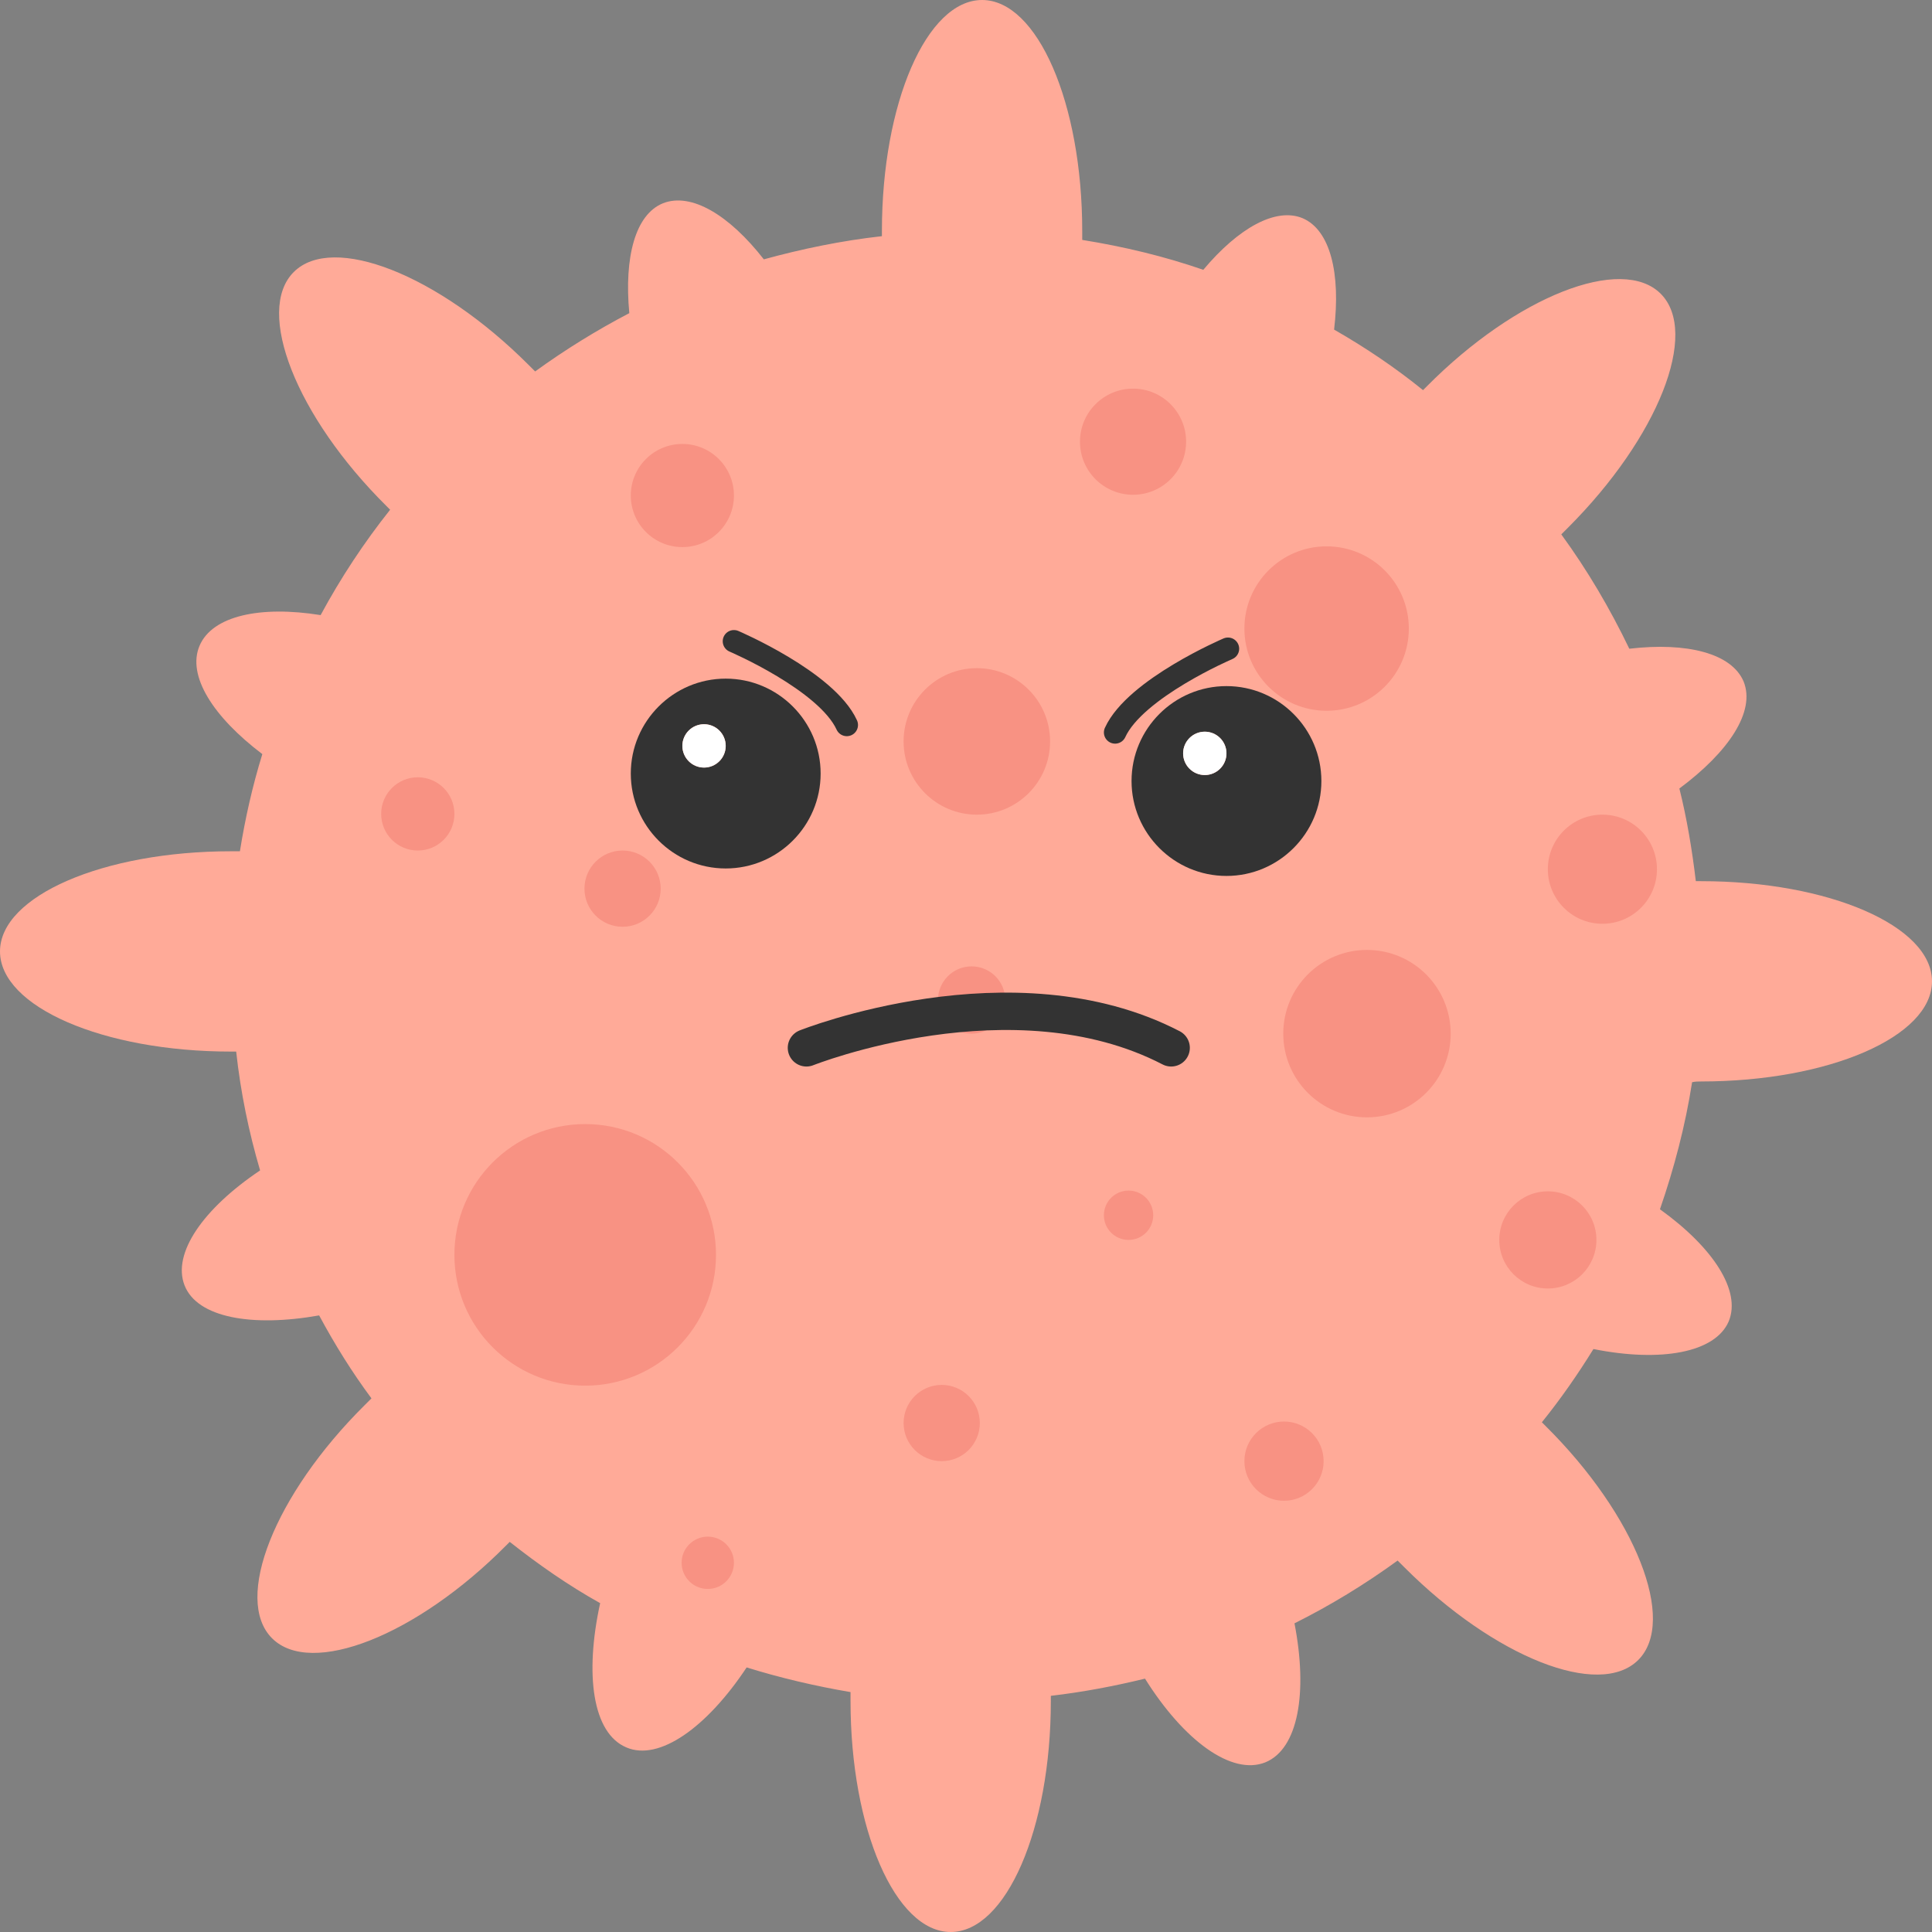 <svg xmlns="http://www.w3.org/2000/svg" viewBox="0 0 258.5 258.5"><rect x="0" y="0" width="258.5" height="258.5" fill="#808080" stroke="none"/><path d="M227.6 144.7c17.1 0 30.9-6 30.9-13.4s-13.8-13.4-30.9-13.4h-.7c-.5-4.2-1.2-8.4-2.2-12.4 6.6-4.9 10.2-10.3 8.6-14.3-1.6-3.8-7.6-5.3-15.3-4.4-2.6-5.4-5.6-10.5-9.1-15.3l.9-.9c12.1-12.1 17.6-26.1 12.4-31.3-5.2-5.2-19.3.3-31.3 12.4l-.5.5c-3.7-3-7.7-5.7-11.9-8.1.9-7.5-.5-13.3-4.2-14.9-3.6-1.5-8.6 1.3-13.3 6.9-5.2-1.8-10.6-3.1-16.2-4v-1.2c0-17.1-6-30.9-13.4-30.9S118 13.8 118 30.9v.7c-5.4.6-10.7 1.7-15.8 3.1-4.6-5.9-9.7-9-13.5-7.5-3.7 1.5-5.2 7.2-4.5 14.7-4.4 2.3-8.6 4.9-12.6 7.8l-.9-.9C58.6 36.7 44.5 31.2 39.3 36.4c-5.2 5.2.3 19.3 12.4 31.3l.5.5c-3.5 4.4-6.6 9.1-9.3 14.1-8.1-1.3-14.5.1-16.2 4.1-1.7 4 1.8 9.5 8.4 14.5-1.3 4.2-2.3 8.6-3 13h-1.2c-17.1 0-30.9 6-30.9 13.4s13.8 13.4 30.9 13.4h.7c.6 5.5 1.7 10.8 3.2 15.9-7.6 5.1-11.8 11.1-10.1 15.4 1.7 4.3 9 5.6 18 4 2.1 3.9 4.4 7.6 7 11.1l-.9.9c-12.1 12-17.6 26-12.4 31.2 5.2 5.2 19.3-.3 31.3-12.4l.5-.5c3.8 3 7.8 5.8 12.1 8.2-2.1 9.6-1 17.4 3.5 19.3 4.4 1.9 10.8-2.7 16.1-10.7 4.5 1.4 9.2 2.5 13.9 3.3v1.2c0 17.1 6 30.9 13.4 30.9s13.4-13.8 13.4-30.9v-.7c4.3-.5 8.5-1.3 12.6-2.3 5.2 8.3 11.6 13 16.1 11.2 4.4-1.8 5.7-9.3 3.9-18.6 4.8-2.4 9.4-5.2 13.8-8.4l.9.9c12.1 12.1 26.1 17.6 31.3 12.4 5.2-5.2-.3-19.3-12.4-31.3l-.5-.5c2.5-3.1 4.8-6.4 6.9-9.8 9 1.8 16.3.5 18.1-3.7 1.7-4.1-2.1-9.9-9.2-15 1.9-5.5 3.4-11.2 4.3-17 .4-.1.8-.1 1.2-.1z" fill="#ffaa98"/><circle cx="91.3" cy="66.3" r="6.9" fill="#f89283"/><circle cx="177.5" cy="84.1" r="11" fill="#f89283"/><circle cx="78.3" cy="167.9" r="17.5" fill="#f89283"/><circle cx="171.8" cy="195.5" r="5.3" fill="#f89283"/><circle cx="55.9" cy="108.9" r="4.9" fill="#f89283"/><circle cx="151.6" cy="59.1" r="7.1" fill="#f89283"/><circle cx="130.7" cy="99.2" r="9.8" fill="#f89283"/><circle cx="94.7" cy="209.1" r="3.5" fill="#f89283"/><circle cx="207.1" cy="165.9" r="6.5" fill="#f89283"/><circle cx="214.4" cy="116.3" r="7.3" fill="#f89283"/><circle cx="83.3" cy="118.9" r="5.1" fill="#f89283"/><circle cx="151" cy="162.6" r="3.3" fill="#f89283"/><circle cx="182.9" cy="138.3" r="11.2" fill="#f89283"/><circle cx="130" cy="133.8" r="4.5" fill="#f89283"/><circle cx="126" cy="190.4" r="5.1" fill="#f89283"/><path d="M97.1 90.8c-7 0-12.7 5.7-12.7 12.7 0 7 5.7 12.7 12.7 12.7 7 0 12.7-5.7 12.7-12.7 0-7-5.7-12.7-12.7-12.7zm-2.9 11.9c-1.6 0-2.9-1.3-2.9-2.9 0-1.6 1.3-2.9 2.9-2.9 1.6 0 2.9 1.3 2.9 2.9 0 1.6-1.3 2.9-2.9 2.9z" fill="#333"/><circle cx="94.2" cy="99.8" r="2.9" fill="#fff"/><g><path d="M164.1 91.8c-7 0-12.7 5.7-12.7 12.7 0 7 5.7 12.7 12.7 12.7 7 0 12.7-5.7 12.7-12.7 0-7-5.7-12.7-12.7-12.7zm-2.9 11.9c-1.6 0-2.9-1.3-2.9-2.9 0-1.6 1.3-2.9 2.9-2.9 1.6 0 2.9 1.3 2.9 2.9 0 1.6-1.3 2.9-2.9 2.9z" fill="#333"/><circle cx="161.2" cy="100.8" r="2.9" fill="#fff"/></g><path d="M98.2 85.8s12.4 5.3 15.1 11.2M164.3 86.8s-12.4 5.3-15.1 11.2" fill="none" stroke="#333" stroke-width="3" stroke-linecap="round" stroke-miterlimit="10"/><path d="M107.9 140.2s27.6-11 48.8 0" fill="none" stroke="#333" stroke-width="5" stroke-linecap="round" stroke-miterlimit="10"/></svg>